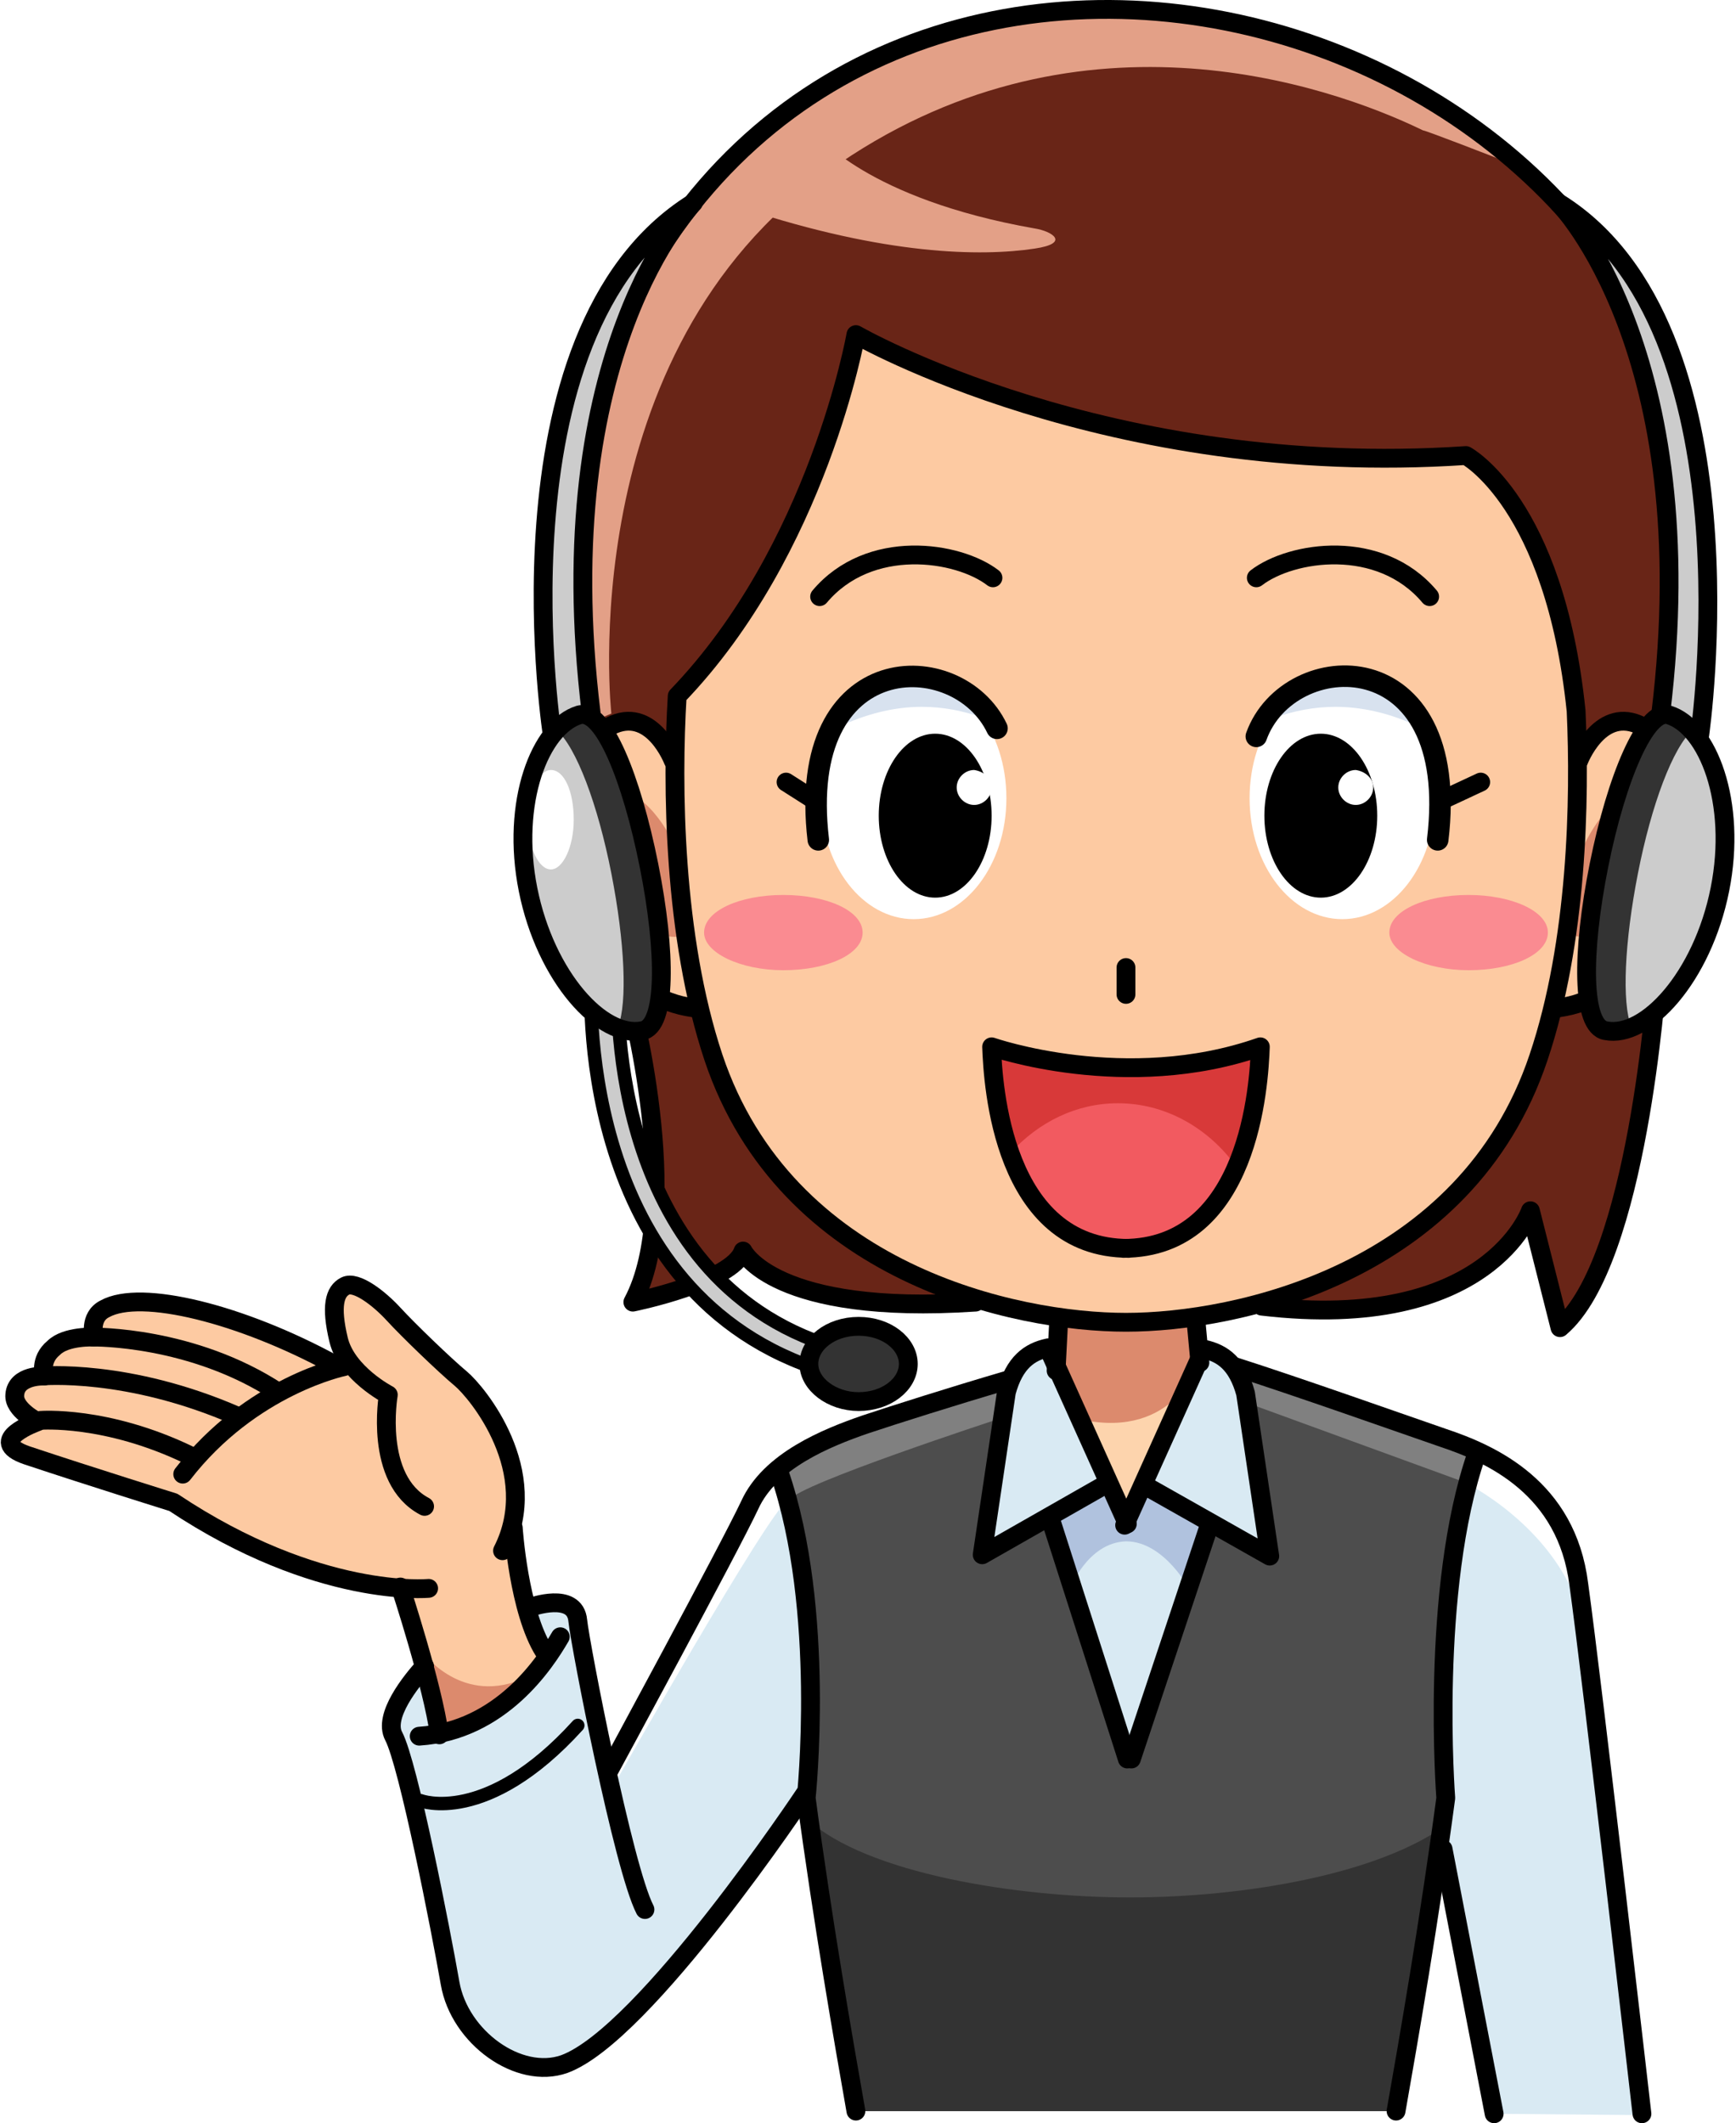 <?xml version="1.0" encoding="utf-8"?>
<!-- Generator: Adobe Illustrator 23.0.4, SVG Export Plug-In . SVG Version: 6.00 Build 0)  -->
<!DOCTYPE svg PUBLIC "-//W3C//DTD SVG 1.0//EN" "http://www.w3.org/TR/2001/REC-SVG-20010904/DTD/svg10.dtd">
<svg version="1.0" id="ÉåÉCÉÑÅ_x5B__x5F_1" xmlns:x="http://ns.adobe.com/Extensibility/1.0/" xmlns:i="http://ns.adobe.com/AdobeIllustrator/10.0/" xmlns:graph="http://ns.adobe.com/Graphs/1.0/"
	 xmlns="http://www.w3.org/2000/svg" xmlns:xlink="http://www.w3.org/1999/xlink" x="0px" y="0px" viewBox="0 0 129.2 158"
	 enable-background="new 0 0 129.2 158" xml:space="preserve">
<path fill="#4D4D4D" d="M104.4,157.1c0.6-2.1,1.6-8.5,2.6-15.2l0.4-2.9c0,0,3.9-12.9,3-20.1c-0.5-3.6,3.6-8,0.6-9.9
	c-1.5-0.9-2.9-1.6-4.1-1.9c-3.6-0.9-17.6-6.6-17.6-6.6l-10.5,0.9c0,0-11.4,4.1-14.4,4.6c-3,0.6-7.1,2.7-8.6,6
	c-1.5,3.2,4.1,21.6,4.1,21.6l0.2,1.8c1.2,8.7,2.7,18.9,3.5,21.7H104.4z"/>
<polygon fill="#FDD4AD" points="89.3,102.2 89.1,98.2 89.3,95.5 79,96.1 79,98.2 78.8,102.2 79.8,114 86.6,114 "/>
<path fill="#DC8A6D" d="M79,96.8h10l0.1,4.9c0,0-2,5.7-9.2,3.8l-1.3-2.9L79,96.8z"/>
<path fill="#333333" d="M84.1,141.2c-8.5,0-19.6-1.8-24-5.8c0.8,5.4,3.1,19.9,3.6,21.7h40.7c0.5-1.7,2.7-16.1,3.5-21.5
	C102.8,139.5,92.5,141.2,84.1,141.2z"/>
<polygon fill="#D9EAF3" points="84.1,130.9 90.2,112.7 90.7,104.7 84.1,112.5 77,104.8 78.1,112.7 "/>
<path fill="#692517" d="M94,97.2c16.9,2,20-7.1,20-7.1l2.2,8.7c5.8-4.8,7.2-25.8,7.2-25.8l2.3-18.7c1.6-39.5-18.2-45.9-18.2-45.9
	c-8.9-6.2-40-16.6-57.2,8.5c-10.9,15.9-8.9,38-8.9,38L46.8,74c0,0,4.2,15.6,0.3,22.9c0,0,7.4-1.5,8.2-3.8c0,0,2.3,4.8,17.3,3.8"/>
<path fill="#E3A087" d="M111.5,11.8c-7.7-10.8-44-19.9-61.3,5.1c-10.9,15.9-8.9,38-8.9,38l4.2-1.8c0,0-3-26.8,16.2-40.4
	c18.1-12.9,37-6.5,44.2-3C106.1,9.7,111.5,11.8,111.5,11.8z"/>
<path fill="#FDCAA2" d="M50,56.6c0,0-2-3.9-5.8-2.7c-7.9,2.5-5.4,19.7,7.7,21.1"/>
<path fill="#FDCAA2" d="M117.6,56.7c0,0,2-3.9,5.8-2.7c7.9,2.5,5.8,19.7-7.5,21.1"/>
<path fill="#FDCAA2" d="M109.4,34.1c0,0-13.2,0.5-27.5-2.5c-7.9-1.7-17.9-6.7-17.9-6.7s-1.2,4.4-2.7,8.8
	c-1.8,5.2-4.1,10.9-10.9,18.1c0,0.1,0,0.2,0,0.2c-0.4,6.5-0.3,17.8,2.7,26.9c5.4,16.1,22.5,19.7,30.7,19.7s25.3-3.6,30.7-19.7
	c2.9-8.6,4.1-19.3,2.8-25.8C117.2,52.8,117.5,42.8,109.4,34.1z"/>
<path fill="#FFFFFF" d="M74.9,59.4c0,5-3.1,9-6.9,9c-3.8,0-6.9-4-6.9-9s3.1-9,6.9-9C71.8,50.4,74.9,54.4,74.9,59.4z"/>
<path fill="#FFFFFF" d="M106.8,59.4c0,5-3.1,9-6.9,9c-3.8,0-6.9-4-6.9-9s3.1-9,6.9-9C103.8,50.4,106.8,54.4,106.8,59.4z"/>
<path fill="#F25A60" d="M84,92.9c-9.4,0-10.1-12.2-10.2-15c0,0,10,3.5,20,0c-0.1,2.8-0.8,15-10.2,15"/>
<path fill="#FA8B91" d="M64.2,69.4c0,1.6-2.6,2.8-5.9,2.8c-3.2,0-5.9-1.3-5.9-2.8c0-1.6,2.6-2.8,5.9-2.8
	C61.6,66.6,64.2,67.8,64.2,69.4z"/>
<path fill="#FA8B91" d="M115.2,69.4c0,1.6-2.6,2.8-5.9,2.8c-3.2,0-5.9-1.3-5.9-2.8c0-1.6,2.6-2.8,5.9-2.8
	C112.5,66.6,115.2,67.8,115.2,69.4z"/>
<path fill="#DC8A6D" d="M51,69.6l-0.6-6.3c0,0-1.6-3.9-4.2-4.5c-3.2-0.8-3.3,4.5-1.1,7.4C48.5,70.7,51,69.6,51,69.6z"/>
<path fill="#DC8A6D" d="M117.1,69.6l0.6-6.3c0,0,1.6-3.9,4.2-4.5c3.2-0.8,3.3,4.5,1.1,7.4C119.5,70.7,117.1,69.6,117.1,69.6z"/>
<path fill="#B0C2DE" d="M78.3,112.9l4.5-2.5l1.3,2.1l1.5-2.1l4.3,3.2l-1.3,4.8c0,0-1.9-3.7-4.8-3.7c-2.9,0.1-4.2,3.6-4.2,3.6
	L78.3,112.9z"/>
<path fill="#D83939" d="M83.2,82.1c3.5,0,6.7,1.8,8.8,4.7c1.5-3.5,1.7-7.5,1.8-8.9c-10,3.5-20,0-20,0c0.1,1.3,0.2,4.7,1.4,7.9
	C77.3,83.5,80.1,82.1,83.2,82.1z"/>
<path fill="#D8E2EF" d="M68.6,52.6c1.6,0,3.1,0.3,4.5,0.8c-1.3-1.8-3.1-3-5.1-3c-2.3,0-4.3,1.5-5.6,3.7
	C64.3,53.2,66.4,52.6,68.6,52.6z"/>
<path fill="#D8E2EF" d="M99.4,52.6c-1.6,0-3.1,0.3-4.5,0.8c1.3-1.8,3.1-3,5.1-3c2.3,0,4.3,1.5,5.6,3.7
	C103.8,53.2,101.6,52.6,99.4,52.6z"/>
<path fill="#D9EAF3" d="M55.8,112c-1.5,3.2-10.5,19.8-10.5,19.8l-0.6-2.5c-0.9-4.2-1.6-7.9-1.7-8.7c-0.2-1.9-2.9-1.1-2.9-1.1
	l-7.9,4.1c0,0-3.9,3.7-2.8,5.8c1.1,2.1,3.5,14.4,4.2,18.4c0.7,4,5.1,7.2,8.5,6c6-2.2,17.9-20.1,17.9-20.1l0,0.3c0,0,0,0,0,0
	c0,0,1.5-14-2-24.2l-0.2-0.3C57,110.1,56.3,111,55.8,112z"/>
<path fill="#D9EAF3" d="M109.9,108.2c-3.5,10.2-2.3,25.6-2.3,25.6l-0.2,5.2l3.8,18.3l11,0.1c0,0-3.8-32.7-4.7-39.9
	C116.7,110.4,109.9,108.2,109.9,108.2z"/>
<path fill="#FDCAA2" d="M32.7,129.1c-0.5-3.7-2.9-11-2.9-11s-6.6,0.5-16.9-6.4c0,0-6.1-1.9-10.9-3.5c-3.2-1.1,0.8-2.5,0.8-2.5
	s-1.8-0.9-1.7-2c0.1-1.5,2.2-1.4,2.2-1.4s-0.4-1.2,0.7-2.1C4.9,99.4,7,99.5,7,99.5s-0.4-1.5,0.8-2.1c2.7-1.5,10.2,0.4,17,4.1
	l1.4-0.1c-0.4-0.5-0.8-1.2-1-1.8c-0.6-2.5-0.3-3.6,0.5-4c0.8-0.4,2.5,0.9,3.6,2.1c1.1,1.2,3.8,3.8,5,4.8c0.9,0.8,4,4.4,4.1,8.7
	l-0.1,2.4c0,0,0.4,6.2,2.3,9.2l-0.2,1c-1.4,1.8-3.7,4-6.8,4.9L32.7,129.1z"/>
<path fill="#DC8A6D" d="M31.4,122.9c0,0,3,4.2,7.8,1.9c0,0,1.1,0.4-2,2.3c-3.2,1.9-4.6,1.9-4.6,1.9L31.4,122.9z"/>
<path fill="#E3A087" d="M55.3,15.5C65.9,19,73,19.1,77,18.5c2.7-0.4,1.3-1.3,0-1.5c-12.5-2.2-16.2-7-16.2-7L55.3,15.5z"/>
<path fill="#D9EAF3" d="M82.4,110.4l-9.3,5.3l1.8-12.1c0.6-2.2,1.7-3,3.1-3.3l5.9,13.1"/>
<path fill="#D9EAF3" d="M85.3,110.6l9.2,5.2l-1.8-12.1c-0.6-2.2-1.7-3-3.1-3.3l-5.9,13.1"/>
<path fill="#808080" d="M58.1,109.3c0,0,1-1.4,3.2-2.3c2.2-0.9,14.1-4.3,14.1-4.3l-1.1,2.9c0,0-15,4.9-15.5,6L58.1,109.3z"/>
<polygon fill="#808080" points="92.4,101.6 93.1,104.5 109,110.3 109.8,107.7 "/>
<path fill="#FFFFFF" d="M58,109.6c0,0-1.4,0.4-2.2,2.1c-0.8,1.7-10.6,19.8-10.6,19.8l0.4,1.5c0,0,11.7-20.7,13-21.3L58,109.6z"/>
<path fill="#FFFFFF" d="M109,110.3c0,0,6.6,3.2,8.6,9.6c0,0-0.2-6.5-2.3-8.2s-5.4-3.6-5.4-3.6L109,110.3z"/>
<path fill="none" stroke="#000000" stroke-width="1.4" stroke-linecap="round" stroke-linejoin="round" stroke-miterlimit="10" d="
	M32.7,129.1c-0.5-3.7-2.9-11-2.9-11"/>
<path fill="none" stroke="#000000" stroke-width="1.4" stroke-linecap="round" stroke-linejoin="round" stroke-miterlimit="10" d="
	M73.9,43c-2.6-2-9.2-3-12.9,1.4"/>
<path fill="none" stroke="#000000" stroke-width="1.6" stroke-linecap="round" stroke-linejoin="round" stroke-miterlimit="10" d="
	M74.2,54.2c-2.9-6.1-15-6.1-13.3,8.3"/>
<path fill="none" stroke="#000000" stroke-width="1.4" stroke-linecap="round" stroke-linejoin="round" stroke-miterlimit="10" d="
	M50.1,56.6c0,0-1.5-3.9-4.4-2.7c-6,2.5-4.1,19.7,5.9,21.1"/>
<path fill="none" stroke="#000000" stroke-width="1.4" stroke-linecap="round" stroke-linejoin="round" stroke-miterlimit="10" d="
	M93.5,43c2.6-2,9.2-3,12.9,1.4"/>
<path fill="none" stroke="#000000" stroke-width="1.6" stroke-linecap="round" stroke-linejoin="round" stroke-miterlimit="10" d="
	M93.5,54.8c2.4-6.7,15.3-7.2,13.5,7.7"/>
<line fill="none" stroke="#000000" stroke-width="1.4" stroke-linecap="round" stroke-linejoin="round" stroke-miterlimit="10" x1="58.5" y1="58.2" x2="60.7" y2="59.6"/>
<line fill="none" stroke="#000000" stroke-width="1.4" stroke-linecap="round" stroke-linejoin="round" stroke-miterlimit="10" x1="107.2" y1="59.6" x2="110.2" y2="58.2"/>
<line fill="none" stroke="#000000" stroke-width="1.4" stroke-linecap="round" stroke-linejoin="round" stroke-miterlimit="10" x1="83.8" y1="74" x2="83.8" y2="72"/>
<path fill="none" stroke="#000000" stroke-width="1.4" stroke-linecap="round" stroke-linejoin="round" stroke-miterlimit="10" d="
	M50.4,51.8c10.5-10.9,13.3-26.9,13.3-26.9s18.7,10.8,45.4,9c0,0,6.6,3.5,8.2,19c0.3,6.6,0.1,17.2-2.8,25.8
	c-5.4,16.1-22.5,19.7-30.7,19.7s-25.3-3.6-30.7-19.7C50.1,69.7,50,58.4,50.4,51.8"/>
<path fill="none" stroke="#000000" stroke-width="1.4" stroke-linecap="round" stroke-linejoin="round" stroke-miterlimit="10" d="
	M41.5,55.7c0,0-2.5-23.1,8.7-38.8c24.4-34.3,87.1-10.6,75.3,38"/>
<path fill="none" stroke="#000000" stroke-width="1.4" stroke-linecap="round" stroke-linejoin="round" stroke-miterlimit="10" d="
	M46.8,74c0,0,4.2,15.6,0.3,22.9c0,0,7.4-1.5,8.2-3.8c0,0,2.3,4.8,17.3,3.8"/>
<path fill="none" stroke="#000000" stroke-width="1.4" stroke-linecap="round" stroke-linejoin="round" stroke-miterlimit="10" d="
	M123.3,73c0,0-1.4,20.9-7.2,25.8l-2.2-8.7c0,0-3.1,9.1-20,7.1"/>
<path fill="none" stroke="#000000" stroke-width="1.4" stroke-linecap="round" stroke-linejoin="round" stroke-miterlimit="10" d="
	M38.2,113.7c0,0,0.4,6.2,2.3,9.2"/>
<path fill="none" stroke="#000000" stroke-width="1.4" stroke-linecap="round" stroke-linejoin="round" stroke-miterlimit="10" d="
	M39.5,119.6c0,0,3.3-1.2,3.5,1c0.2,1.9,3.4,18.4,5,21.5"/>
<path fill="none" stroke="#000000" stroke-width="1.4" stroke-linecap="round" stroke-linejoin="round" stroke-miterlimit="10" d="
	M41.7,121.8c-1.1,1.9-4.4,7-10.5,7.4"/>
<path fill="none" stroke="#000000" stroke-width="1.4" stroke-linecap="round" stroke-linejoin="round" stroke-miterlimit="10" d="
	M31.6,124c-1,1.1-3.1,3.7-2.3,5.2c1.1,2.1,3.5,14.4,4.2,18.4c0.7,4,5.1,7.2,8.5,6c6-2.2,17.9-20.1,17.9-20.1"/>
<path fill="none" stroke="#000000" stroke-width="1.4" stroke-linecap="round" stroke-linejoin="round" stroke-miterlimit="10" d="
	M75,102.7c-4.1,1.2-8.5,2.6-10.6,3.3c-2.9,1-7.1,2.7-8.6,6c-1.5,3.2-10.5,19.8-10.5,19.8"/>
<path fill="none" stroke="#000000" stroke-width="1.4" stroke-linecap="round" stroke-linejoin="round" stroke-miterlimit="10" d="
	M91.9,101.7c4.4,1.4,12.6,4.3,15.5,5.3c3.6,1.2,9.2,3.7,10.1,10.9c1,7.2,4.7,39.4,4.7,39.4"/>
<path fill="none" stroke="#000000" stroke-width="1.4" stroke-linecap="round" stroke-linejoin="round" stroke-miterlimit="10" d="
	M63.7,157.1c-0.9-5.1-2.5-14.3-3.7-23.3c0,0,1.5-14-2-24.2"/>
<path fill="none" stroke="#000000" stroke-width="1.4" stroke-linecap="round" stroke-linejoin="round" stroke-miterlimit="10" d="
	M103.9,157.1c0.9-5.1,2.5-14.3,3.7-23.3c0,0-1.2-15.5,2.3-25.6"/>
<line fill="none" stroke="#000000" stroke-width="1.4" stroke-linecap="round" stroke-linejoin="round" stroke-miterlimit="10" x1="107.4" y1="137.6" x2="111.2" y2="157.3"/>
<line fill="none" stroke="#000000" stroke-width="1.4" stroke-linecap="round" stroke-linejoin="round" stroke-miterlimit="10" x1="78.2" y1="113.1" x2="83.9" y2="130.9"/>
<line fill="none" stroke="#000000" stroke-width="1.4" stroke-linecap="round" stroke-linejoin="round" stroke-miterlimit="10" x1="90" y1="113.5" x2="84.2" y2="130.9"/>
<line fill="none" stroke="#000000" stroke-width="1.4" stroke-linecap="round" stroke-linejoin="round" stroke-miterlimit="10" x1="78.6" y1="102" x2="78.8" y2="98.1"/>
<line fill="none" stroke="#000000" stroke-width="1.4" stroke-linecap="round" stroke-linejoin="round" stroke-miterlimit="10" x1="89.3" y1="101.4" x2="89" y2="98.2"/>
<path fill="none" stroke="#000000" stroke-width="1.4" stroke-linecap="round" stroke-linejoin="round" stroke-miterlimit="10" d="
	M84,92.9c-9.4,0-10.1-12.2-10.2-15c0,0,10,3.5,20,0c-0.1,2.8-0.8,15-10.2,15"/>
<path fill="none" stroke="#000000" stroke-width="1.4" stroke-linecap="round" stroke-linejoin="round" stroke-miterlimit="10" d="
	M31.9,118.2c0,0-8.2,0.8-19-6.4c0,0-6.1-1.9-10.9-3.5c-3.2-1.1,0.8-2.5,0.8-2.5s-1.8-0.9-1.7-2c0.1-1.5,2.2-1.4,2.2-1.4
	s-0.4-1.2,0.7-2.1C4.9,99.4,7,99.5,7,99.5s-0.4-1.5,0.8-2.1c2.7-1.5,10.2,0.4,17,4.1"/>
<path fill="none" stroke="#000000" stroke-width="1.4" stroke-linecap="round" stroke-linejoin="round" stroke-miterlimit="10" d="
	M37.4,115.4c3-5.9-1.9-11.8-3.1-12.8c-1.2-1-3.9-3.6-5-4.8c-1.1-1.2-2.8-2.5-3.6-2.1c-0.8,0.4-1.1,1.5-0.5,4
	c0.6,2.5,3.7,4.1,3.7,4.1s-1.1,6.3,2.7,8.3"/>
<path fill="none" stroke="#000000" stroke-width="1.4" stroke-linecap="round" stroke-linejoin="round" stroke-miterlimit="10" d="
	M25.6,101.7c0,0-6.9,1.4-12,8"/>
<path fill="none" stroke="#000000" stroke-width="1.4" stroke-linecap="round" stroke-linejoin="round" stroke-miterlimit="10" d="
	M3,105.7c0,0,4.9-0.4,11.1,2.6"/>
<path fill="none" stroke="#000000" stroke-width="1.4" stroke-linecap="round" stroke-linejoin="round" stroke-miterlimit="10" d="
	M3.1,102.4c0,0,6.4-0.6,14.6,3"/>
<path fill="none" stroke="#000000" stroke-width="1.4" stroke-linecap="round" stroke-linejoin="round" stroke-miterlimit="10" d="
	M6.9,99.5c0.1,0,7.4-0.1,13.8,4.1"/>
<ellipse cx="69.6" cy="60.7" rx="4.2" ry="6.1"/>
<ellipse cx="98.3" cy="60.7" rx="4.2" ry="6.1"/>
<path fill="#FFFFFF" d="M73.8,58.6c0,0.7-0.6,1.3-1.3,1.3c-0.7,0-1.3-0.6-1.3-1.3c0-0.7,0.6-1.3,1.3-1.3
	C73.2,57.4,73.8,57.9,73.8,58.6z"/>
<path fill="#FFFFFF" d="M102.2,58.6c0,0.7-0.6,1.3-1.3,1.3c-0.7,0-1.3-0.6-1.3-1.3c0-0.7,0.6-1.3,1.3-1.3
	C101.6,57.4,102.2,57.9,102.2,58.6z"/>
<path fill="none" stroke="#000000" stroke-width="1.4" stroke-linecap="round" stroke-linejoin="round" stroke-miterlimit="10" d="
	M82.4,110.4l-9.3,5.3l1.8-12.1c0.6-2.2,1.7-3,3.1-3.3l5.9,13.1"/>
<path fill="none" stroke="#000000" stroke-width="1.4" stroke-linecap="round" stroke-linejoin="round" stroke-miterlimit="10" d="
	M85.3,110.6l9.2,5.2l-1.8-12.1c-0.6-2.2-1.7-3-3.1-3.3l-5.9,13.1"/>
<path fill="#CCCCCC" stroke="#000000" stroke-width="1.4" stroke-linecap="round" stroke-linejoin="round" stroke-miterlimit="10" d="
	M41.1,54.7c0.2,1.2-5-29.9,10.5-39.6c0,0-10.9,11-7.6,38"/>
<path fill="none" stroke="#000000" stroke-width="1.4" stroke-linecap="round" stroke-linejoin="round" stroke-miterlimit="10" d="
	M117.5,56.6c0,0,1.5-3.9,4.4-2.7c6,2.5,4.1,19.7-5.9,21.1"/>
<path fill="#CCCCCC" stroke="#000000" stroke-width="1.4" stroke-linecap="round" stroke-linejoin="round" stroke-miterlimit="10" d="
	M126.5,54.7c0,0,4.4-30.3-10.5-39.6c0,0,10.9,11,7.6,38"/>
<path fill="#CCCCCC" d="M119,64.4c-1.3,6.5-1.3,12,0.5,12.3c3,0.6,7.2-4,8.5-10.5c1.3-6.5-0.9-12.1-3.8-13
	C122.5,52.7,120.3,57.9,119,64.4z"/>
<path fill="#333333" d="M121.9,65c1-5.1,2.6-9.4,4.1-10.7c-0.5-0.5-1.1-0.9-1.7-1.1c-1.8-0.5-4,4.7-5.3,11.2
	c-1.3,6.5-1.3,12,0.5,12.3c0.6,0.1,1.3,0,1.9-0.3C120.7,74.6,120.9,70.1,121.9,65z"/>
<path fill="#CCCCCC" stroke="#000000" stroke-miterlimit="10" d="M60.9,101.9c-0.1,0-0.2,0-0.3-0.1C42.6,95.6,44,73,44,72.8
	c0-0.6,0.5-1,1.1-0.9c0.6,0,1,0.5,0.9,1.1c0,0.2-1.2,21.3,15.3,27c0.5,0.2,0.8,0.8,0.6,1.3C61.7,101.6,61.3,101.9,60.9,101.9z"/>
<path fill="#333333" stroke="#000000" stroke-width="1.4" stroke-linecap="round" stroke-linejoin="round" stroke-miterlimit="10" d="
	M67.6,101.5c0,1.5-1.6,2.8-3.7,2.8c-2,0-3.7-1.3-3.7-2.8c0-1.5,1.6-2.8,3.7-2.8C66,98.7,67.6,100,67.6,101.5z"/>
<path fill="none" stroke="#000000" stroke-width="1.4" stroke-linecap="round" stroke-linejoin="round" stroke-miterlimit="10" d="
	M119,64.4c-1.3,6.5-1.3,12,0.5,12.3c3,0.6,7.2-4,8.5-10.5c1.3-6.5-0.9-12.1-3.8-13C122.5,52.7,120.3,57.9,119,64.4z"/>
<path fill="#CCCCCC" d="M48.3,64.4c1.3,6.5,1.3,12-0.5,12.3c-3,0.6-7.2-4-8.5-10.5c-1.3-6.5,0.9-12.1,3.8-13
	C44.9,52.7,47,57.9,48.3,64.4z"/>
<path fill="#333333" d="M45.5,65c-1-5.1-2.6-9.4-4.1-10.7c0.5-0.5,1.1-0.9,1.7-1.1c1.8-0.5,4,4.7,5.3,11.2c1.3,6.5,1.3,12-0.5,12.3
	c-0.6,0.1-1.3,0-1.9-0.3C46.7,74.6,46.5,70.1,45.5,65z"/>
<path fill="#FFFFFF" d="M42.7,61c0,2-0.8,3.7-1.7,3.7c-0.9,0-1.7-1.6-1.7-3.7c0-2,0.8-3.7,1.7-3.7C42,57.3,42.7,58.9,42.7,61z"/>
<path fill="none" stroke="#000000" stroke-width="1.4" stroke-linecap="round" stroke-linejoin="round" stroke-miterlimit="10" d="
	M48.3,64.4c1.3,6.5,1.3,12-0.5,12.3c-3,0.6-7.2-4-8.5-10.5c-1.3-6.5,0.9-12.1,3.8-13C44.9,52.7,47,57.9,48.3,64.4z"/>
<path fill="none" stroke="#000000" stroke-linecap="round" stroke-linejoin="round" stroke-miterlimit="10" d="M31.3,134
	c0,0,4.9,1.9,11.7-5.6"/>
</svg>
